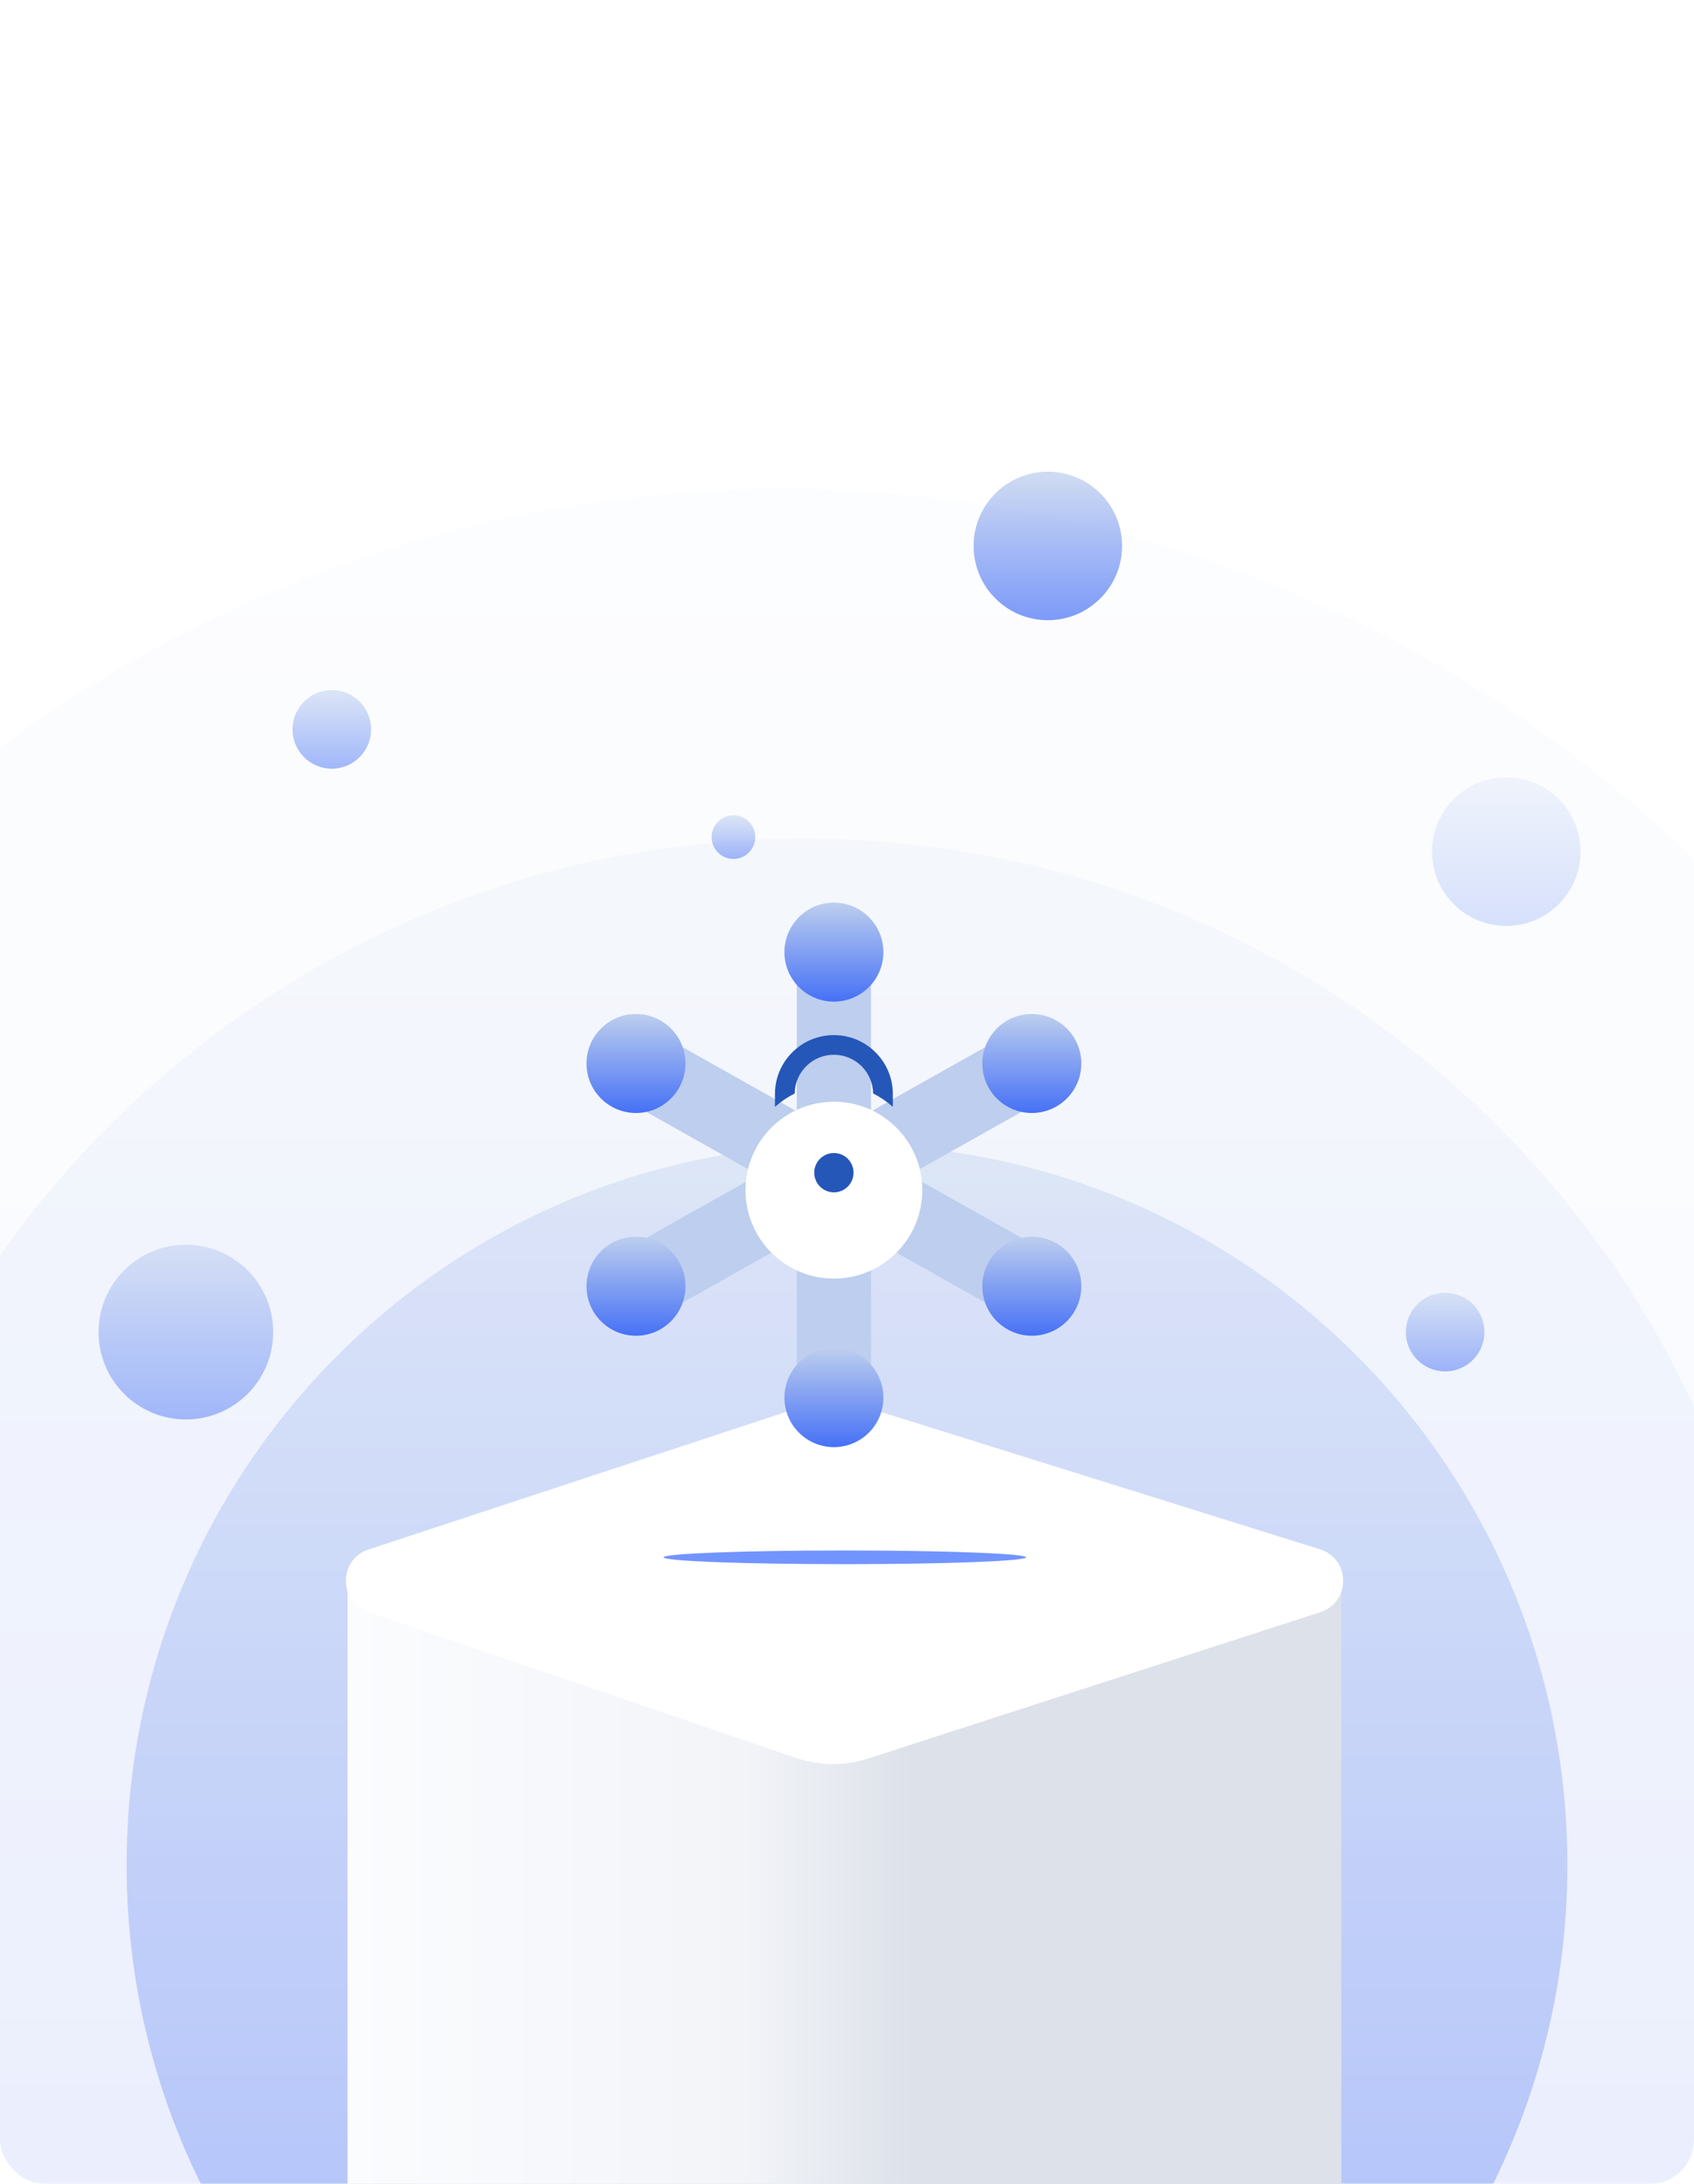 <svg width="388" height="500" viewBox="0 0 388 500" fill="none" xmlns="http://www.w3.org/2000/svg">
<g clip-path="url(#clip0_476_1469)">
<path opacity="0.5" d="M42.574 325.002C53.62 325.002 62.574 316.048 62.574 305.002C62.574 293.956 53.62 285.002 42.574 285.002C31.529 285.002 22.574 293.956 22.574 305.002C22.574 316.048 31.529 325.002 42.574 325.002Z" fill="url(#paint0_linear_476_1469)"/>
<g opacity="0.05" filter="url(#filter0_f_476_1469)">
<path d="M179 712C344.685 712 479 577.686 479 412C479 246.315 344.685 112 179 112C13.315 112 -121 246.315 -121 412C-121 577.686 13.315 712 179 712Z" fill="url(#paint1_linear_476_1469)"/>
</g>
<g opacity="0.1" filter="url(#filter1_f_476_1469)">
<path d="M184 642C308.264 642 409 541.264 409 417C409 292.736 308.264 192 184 192C59.736 192 -41 292.736 -41 417C-41 541.264 59.736 642 184 642Z" fill="url(#paint2_linear_476_1469)"/>
</g>
<g opacity="0.4" filter="url(#filter2_f_476_1469)">
<path d="M194 592C285.127 592 359 518.127 359 427C359 335.873 285.127 262 194 262C102.873 262 29 335.873 29 427C29 518.127 102.873 592 194 592Z" fill="url(#paint3_linear_476_1469)"/>
</g>
<path opacity="0.5" d="M331 314C335.971 314 340 309.971 340 305C340 300.029 335.971 296 331 296C326.029 296 322 300.029 322 305C322 309.971 326.029 314 331 314Z" fill="url(#paint4_linear_476_1469)"/>
<rect x="79.598" y="361.56" width="227.62" height="139.231" fill="url(#paint5_linear_476_1469)"/>
<path d="M182.678 322.401C187.834 320.703 193.392 320.661 198.573 322.282L302.35 354.738C309.375 356.935 309.424 366.861 302.42 369.127L198.822 402.644C193.488 404.37 187.739 404.326 182.433 402.517L84.329 369.089C77.473 366.753 77.522 357.038 84.403 354.772L182.678 322.401Z" fill="white"/>
<g filter="url(#filter3_f_476_1469)">
<ellipse cx="193.498" cy="356.568" rx="41.5" ry="1.566" fill="#7294FF"/>
</g>
<path d="M240.499 250.908L232.169 236.096L199.5 254.467L199.5 218.002L182.5 218.002L182.5 254.467L149.832 236.096L141.502 250.908L173.666 269.002L141.502 287.096L149.832 301.908L182.5 283.537L182.5 320.002L199.5 320.002L199.5 283.537L232.169 301.908L240.499 287.096L208.335 269.002L240.499 250.908Z" fill="#BDCEEE"/>
<path d="M191 229.335C197.26 229.335 202.334 224.261 202.334 218.002C202.334 211.743 197.26 206.668 191 206.668C184.741 206.668 179.667 211.743 179.667 218.002C179.667 224.261 184.741 229.335 191 229.335Z" fill="url(#paint6_linear_476_1469)"/>
<path d="M236.333 254.835C242.593 254.835 247.667 249.761 247.667 243.502C247.667 237.243 242.593 232.168 236.333 232.168C230.074 232.168 225 237.243 225 243.502C225 249.761 230.074 254.835 236.333 254.835Z" fill="url(#paint7_linear_476_1469)"/>
<path d="M145.666 254.835C151.926 254.835 157 249.761 157 243.502C157 237.243 151.926 232.168 145.666 232.168C139.407 232.168 134.333 237.243 134.333 243.502C134.333 249.761 139.407 254.835 145.666 254.835Z" fill="url(#paint8_linear_476_1469)"/>
<path d="M191 331.335C197.26 331.335 202.334 326.261 202.334 320.002C202.334 313.743 197.26 308.668 191 308.668C184.741 308.668 179.667 313.743 179.667 320.002C179.667 326.261 184.741 331.335 191 331.335Z" fill="url(#paint9_linear_476_1469)"/>
<path d="M145.666 305.835C151.926 305.835 157 300.761 157 294.502C157 288.243 151.926 283.168 145.666 283.168C139.407 283.168 134.333 288.243 134.333 294.502C134.333 300.761 139.407 305.835 145.666 305.835Z" fill="url(#paint10_linear_476_1469)"/>
<path d="M236.333 305.835C242.593 305.835 247.667 300.761 247.667 294.502C247.667 288.243 242.593 283.168 236.333 283.168C230.074 283.168 225 288.243 225 294.502C225 300.761 230.074 305.835 236.333 305.835Z" fill="url(#paint11_linear_476_1469)"/>
<path d="M191 286.002C200.389 286.002 208 278.391 208 269.002C208 259.613 200.389 252.002 191 252.002C181.611 252.002 174 259.613 174 269.002C174 278.391 181.611 286.002 191 286.002Z" fill="url(#paint12_linear_476_1469)"/>
<g filter="url(#filter4_d_476_1469)">
<path d="M191 288.75C202.184 288.75 211.25 279.684 211.25 268.5C211.25 257.316 202.184 248.25 191 248.25C179.816 248.25 170.75 257.316 170.75 268.5C170.75 279.684 179.816 288.75 191 288.75Z" fill="white"/>
</g>
<path d="M191 264C188.514 264 186.5 266.014 186.5 268.5C186.5 270.986 188.514 273 191 273C193.486 273 195.5 270.986 195.5 268.5C195.5 266.014 193.486 264 191 264Z" fill="#2457B8"/>
<path d="M182.013 250.374C182.081 245.462 186.073 241.5 191 241.5C195.927 241.5 199.919 245.462 199.987 250.374C201.631 251.191 203.146 252.224 204.5 253.436V250.5C204.5 243.044 198.456 237 191 237C183.544 237 177.5 243.044 177.5 250.5V253.436C178.855 252.224 180.369 251.191 182.013 250.374Z" fill="#2457B8"/>
<g opacity="0.5" filter="url(#filter5_f_476_1469)">
<path d="M76 176C80.971 176 85 171.971 85 167C85 162.029 80.971 158 76 158C71.029 158 67 162.029 67 167C67 171.971 71.029 176 76 176Z" fill="url(#paint13_linear_476_1469)"/>
</g>
<path opacity="0.5" d="M167.991 196.669C170.753 196.669 172.991 194.43 172.991 191.669C172.991 188.907 170.753 186.669 167.991 186.669C165.23 186.669 162.991 188.907 162.991 191.669C162.991 194.43 165.23 196.669 167.991 196.669Z" fill="url(#paint14_linear_476_1469)"/>
<path opacity="0.7" d="M240 142C249.389 142 257 134.389 257 125C257 115.611 249.389 108 240 108C230.611 108 223 115.611 223 125C223 134.389 230.611 142 240 142Z" fill="url(#paint15_linear_476_1469)"/>
<g opacity="0.2" filter="url(#filter6_f_476_1469)">
<path d="M345 212C354.389 212 362 204.389 362 195C362 185.611 354.389 178 345 178C335.611 178 328 185.611 328 195C328 204.389 335.611 212 345 212Z" fill="url(#paint16_linear_476_1469)"/>
</g>
</g>
<defs>
<filter id="filter0_f_476_1469" x="-131" y="102" width="620" height="620" filterUnits="userSpaceOnUse" color-interpolation-filters="sRGB">
<feFlood flood-opacity="0" result="BackgroundImageFix"/>
<feBlend mode="normal" in="SourceGraphic" in2="BackgroundImageFix" result="shape"/>
<feGaussianBlur stdDeviation="5" result="effect1_foregroundBlur_476_1469"/>
</filter>
<filter id="filter1_f_476_1469" x="-51" y="182" width="470" height="470" filterUnits="userSpaceOnUse" color-interpolation-filters="sRGB">
<feFlood flood-opacity="0" result="BackgroundImageFix"/>
<feBlend mode="normal" in="SourceGraphic" in2="BackgroundImageFix" result="shape"/>
<feGaussianBlur stdDeviation="5" result="effect1_foregroundBlur_476_1469"/>
</filter>
<filter id="filter2_f_476_1469" x="-21" y="212" width="430" height="430" filterUnits="userSpaceOnUse" color-interpolation-filters="sRGB">
<feFlood flood-opacity="0" result="BackgroundImageFix"/>
<feBlend mode="normal" in="SourceGraphic" in2="BackgroundImageFix" result="shape"/>
<feGaussianBlur stdDeviation="25" result="effect1_foregroundBlur_476_1469"/>
</filter>
<filter id="filter3_f_476_1469" x="137.998" y="341.002" width="111" height="31.132" filterUnits="userSpaceOnUse" color-interpolation-filters="sRGB">
<feFlood flood-opacity="0" result="BackgroundImageFix"/>
<feBlend mode="normal" in="SourceGraphic" in2="BackgroundImageFix" result="shape"/>
<feGaussianBlur stdDeviation="7" result="effect1_foregroundBlur_476_1469"/>
</filter>
<filter id="filter4_d_476_1469" x="166.75" y="248.25" width="48.5" height="48.5" filterUnits="userSpaceOnUse" color-interpolation-filters="sRGB">
<feFlood flood-opacity="0" result="BackgroundImageFix"/>
<feColorMatrix in="SourceAlpha" type="matrix" values="0 0 0 0 0 0 0 0 0 0 0 0 0 0 0 0 0 0 127 0" result="hardAlpha"/>
<feOffset dy="4"/>
<feGaussianBlur stdDeviation="2"/>
<feComposite in2="hardAlpha" operator="out"/>
<feColorMatrix type="matrix" values="0 0 0 0 0.451 0 0 0 0 0.58 0 0 0 0 0.957 0 0 0 0.2 0"/>
<feBlend mode="normal" in2="BackgroundImageFix" result="effect1_dropShadow_476_1469"/>
<feBlend mode="normal" in="SourceGraphic" in2="effect1_dropShadow_476_1469" result="shape"/>
</filter>
<filter id="filter5_f_476_1469" x="65" y="156" width="22" height="22" filterUnits="userSpaceOnUse" color-interpolation-filters="sRGB">
<feFlood flood-opacity="0" result="BackgroundImageFix"/>
<feBlend mode="normal" in="SourceGraphic" in2="BackgroundImageFix" result="shape"/>
<feGaussianBlur stdDeviation="1" result="effect1_foregroundBlur_476_1469"/>
</filter>
<filter id="filter6_f_476_1469" x="324" y="174" width="42" height="42" filterUnits="userSpaceOnUse" color-interpolation-filters="sRGB">
<feFlood flood-opacity="0" result="BackgroundImageFix"/>
<feBlend mode="normal" in="SourceGraphic" in2="BackgroundImageFix" result="shape"/>
<feGaussianBlur stdDeviation="2" result="effect1_foregroundBlur_476_1469"/>
</filter>
<linearGradient id="paint0_linear_476_1469" x1="42.574" y1="285.002" x2="42.574" y2="325.002" gradientUnits="userSpaceOnUse">
<stop stop-color="#BDCEEE"/>
<stop offset="1" stop-color="#4671F6"/>
</linearGradient>
<linearGradient id="paint1_linear_476_1469" x1="179" y1="112" x2="179" y2="712" gradientUnits="userSpaceOnUse">
<stop stop-color="#BDCEEE"/>
<stop offset="1" stop-color="#4671F6"/>
</linearGradient>
<linearGradient id="paint2_linear_476_1469" x1="184" y1="192" x2="184" y2="642" gradientUnits="userSpaceOnUse">
<stop stop-color="#BDCEEE"/>
<stop offset="1" stop-color="#4671F6"/>
</linearGradient>
<linearGradient id="paint3_linear_476_1469" x1="194" y1="262" x2="194" y2="592" gradientUnits="userSpaceOnUse">
<stop stop-color="#BDCEEE"/>
<stop offset="1" stop-color="#4671F6"/>
</linearGradient>
<linearGradient id="paint4_linear_476_1469" x1="331" y1="296" x2="331" y2="314" gradientUnits="userSpaceOnUse">
<stop stop-color="#BDCEEE"/>
<stop offset="1" stop-color="#4671F6"/>
</linearGradient>
<linearGradient id="paint5_linear_476_1469" x1="307.218" y1="431.175" x2="79.598" y2="431.175" gradientUnits="userSpaceOnUse">
<stop stop-color="#DDE1E9"/>
<stop offset="0.432" stop-color="#DDE1E9"/>
<stop offset="0.599" stop-color="#F2F4F8"/>
<stop offset="1" stop-color="#FBFCFE"/>
</linearGradient>
<linearGradient id="paint6_linear_476_1469" x1="191" y1="206.668" x2="191" y2="229.335" gradientUnits="userSpaceOnUse">
<stop stop-color="#BDCEEE"/>
<stop offset="1" stop-color="#4671F6"/>
</linearGradient>
<linearGradient id="paint7_linear_476_1469" x1="236.333" y1="232.168" x2="236.333" y2="254.835" gradientUnits="userSpaceOnUse">
<stop stop-color="#BDCEEE"/>
<stop offset="1" stop-color="#4671F6"/>
</linearGradient>
<linearGradient id="paint8_linear_476_1469" x1="145.666" y1="232.168" x2="145.666" y2="254.835" gradientUnits="userSpaceOnUse">
<stop stop-color="#BDCEEE"/>
<stop offset="1" stop-color="#4671F6"/>
</linearGradient>
<linearGradient id="paint9_linear_476_1469" x1="191" y1="308.668" x2="191" y2="331.335" gradientUnits="userSpaceOnUse">
<stop stop-color="#BDCEEE"/>
<stop offset="1" stop-color="#4671F6"/>
</linearGradient>
<linearGradient id="paint10_linear_476_1469" x1="145.666" y1="283.168" x2="145.666" y2="305.835" gradientUnits="userSpaceOnUse">
<stop stop-color="#BDCEEE"/>
<stop offset="1" stop-color="#4671F6"/>
</linearGradient>
<linearGradient id="paint11_linear_476_1469" x1="236.333" y1="283.168" x2="236.333" y2="305.835" gradientUnits="userSpaceOnUse">
<stop stop-color="#BDCEEE"/>
<stop offset="1" stop-color="#4671F6"/>
</linearGradient>
<linearGradient id="paint12_linear_476_1469" x1="191" y1="252.002" x2="191" y2="286.002" gradientUnits="userSpaceOnUse">
<stop stop-color="#BDCEEE"/>
<stop offset="1" stop-color="#4671F6"/>
</linearGradient>
<linearGradient id="paint13_linear_476_1469" x1="76" y1="158" x2="76" y2="176" gradientUnits="userSpaceOnUse">
<stop stop-color="#BDCEEE"/>
<stop offset="1" stop-color="#4671F6"/>
</linearGradient>
<linearGradient id="paint14_linear_476_1469" x1="167.991" y1="186.669" x2="167.991" y2="196.669" gradientUnits="userSpaceOnUse">
<stop stop-color="#BDCEEE"/>
<stop offset="1" stop-color="#4671F6"/>
</linearGradient>
<linearGradient id="paint15_linear_476_1469" x1="240" y1="108" x2="240" y2="142" gradientUnits="userSpaceOnUse">
<stop stop-color="#BDCEEE"/>
<stop offset="1" stop-color="#4671F6"/>
</linearGradient>
<linearGradient id="paint16_linear_476_1469" x1="345" y1="178" x2="345" y2="212" gradientUnits="userSpaceOnUse">
<stop stop-color="#BDCEEE"/>
<stop offset="1" stop-color="#4671F6"/>
</linearGradient>
<clipPath id="clip0_476_1469">
<rect width="388" height="500" rx="10" fill="white"/>
</clipPath>
</defs>
</svg>
